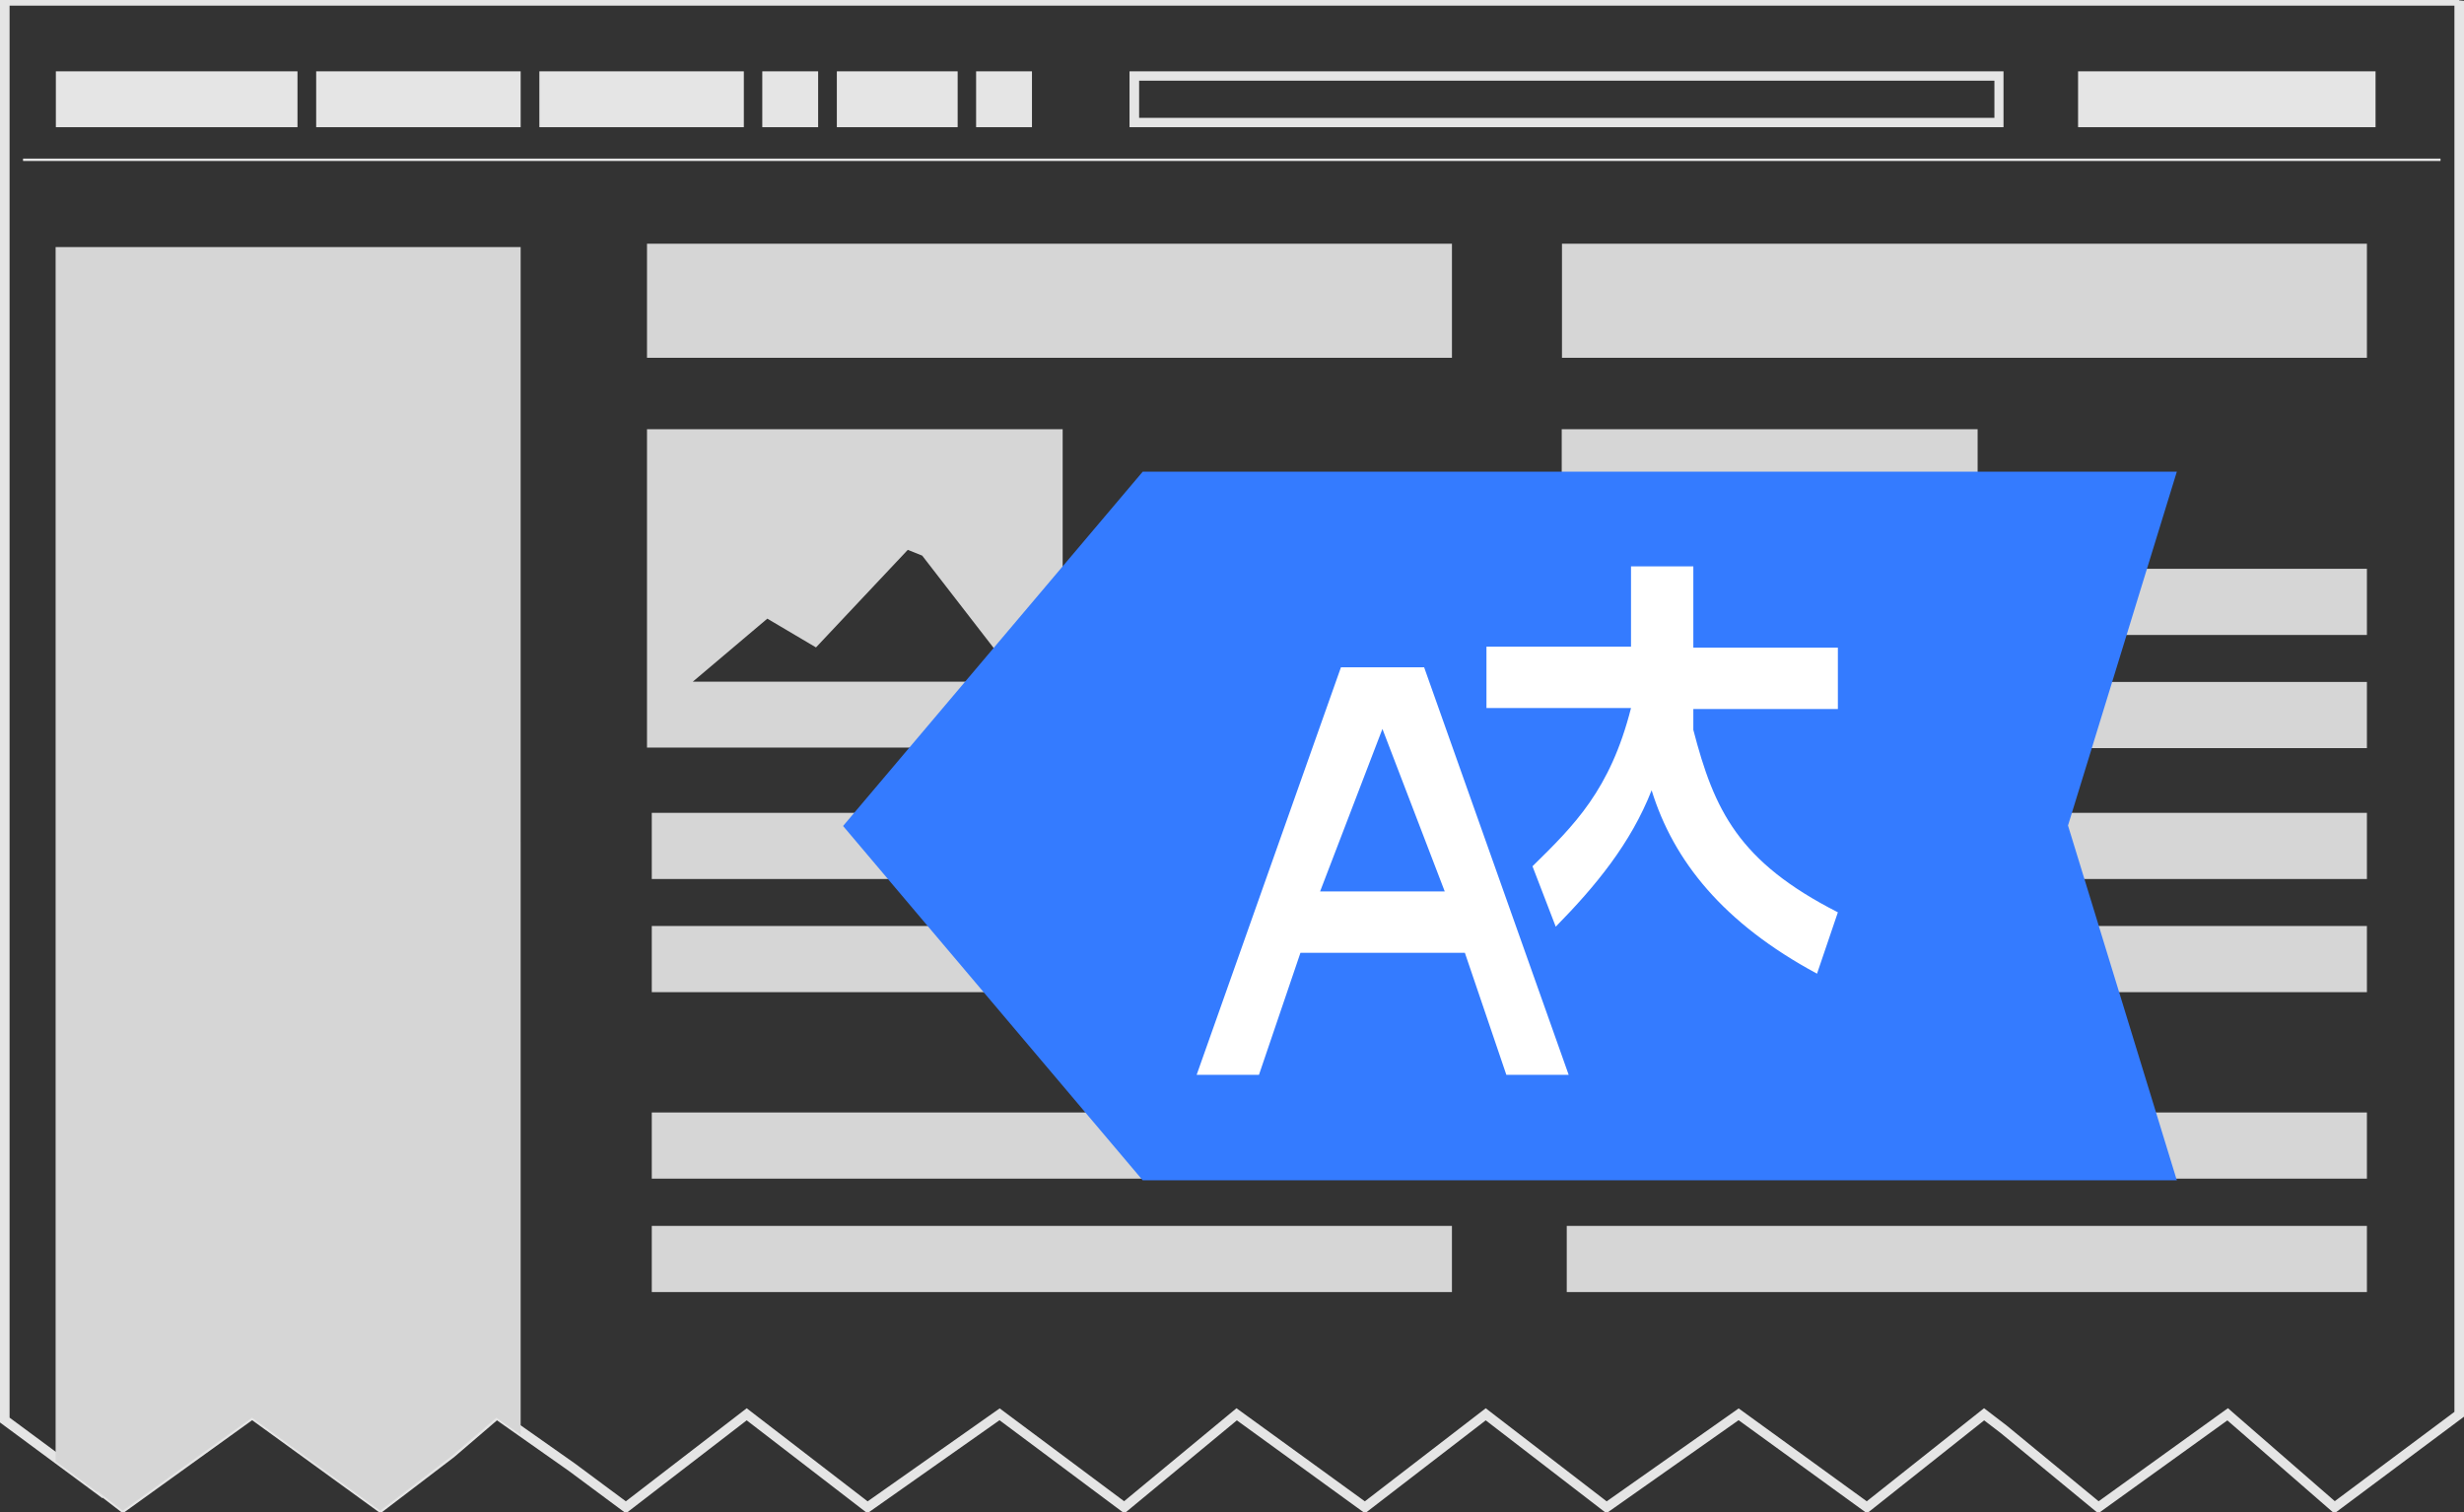 <?xml version="1.0" encoding="UTF-8" standalone="no"?>
<svg xmlns="http://www.w3.org/2000/svg" viewBox="0 0 264 162" width="264" height="162">
    <rect x="0" y="0" width="264" height="162" fill="#333333" stroke="none"/>
    <g id="g2995">
        <path id="tools" d="M79.697 7.643h-21.908v5.984h21.908zm-47.823 0h-25.889v5.984h25.889zm55.784 0h-5.984v5.984h5.984zm-31.873 0h-21.908v5.984h21.908z" fill="#e5e5e5"/>
        <path id="page" d="M263.487.092v151.43l-13.355 9.965-11.455-9.965-13.843 9.965-10.171-8.373-2.08-1.592-12.559 9.965-13.741-9.965-14.152 9.965-12.944-9.965-12.944 9.965-13.741-9.965-12.046 9.965-13.355-9.965-14.152 9.965-12.944-9.965-12.944 9.965-5.779-4.289-8.065-5.676-4.88 4.186-7.577 5.779-13.741-9.965-13.843 9.965-2.697-2.08v.103l-9.965-7.371v-152.046h262.973z" stroke-miterlimit="10" stroke="#e5e5e5" stroke-width="1.027" fill="none"/>
        <path id="search" d="M121.021 7.643h93.642v5.984h-93.642v-5.984zm1.002 4.983h91.664v-3.981h-91.638v3.981zm-19.417-4.983h-12.944v5.984h12.944zm151.918 0h-31.873v5.984h31.873zm-143.956 0h-5.984v5.984h5.984z" fill="#e5e5e5"/>
        <path id="path10" d="M261.484 17.12h-259.017" fill="#e5e5e5" stroke="#e5e5e5" stroke-width=".257"/>
        <path id="path14" d="M253.599 26.109h-86.245v12.225h86.245zm-41.71 19.879v34.108h-44.561v-34.108h44.561zm-39.63 27.045h35.007l-10.453-13.509-1.541-.616-9.837 10.453-5.214-3.082-7.962 6.755zm81.339 14.049h-85.731v7.089h85.731zm0 12.123h-85.731v7.089h85.731zm0-38.268h-34.724v7.089h34.724zm0 12.123h-34.724v7.089h34.724zm0 46.127h-85.731v7.089h85.731zm0 12.148h-85.731v7.089h85.731z" fill="#d6d6d6"/>
        <path id="path18" d="M155.566 26.109h-86.245v12.225h86.245zm-41.71 19.879v34.108h-44.535v-34.108h44.535zm-39.63 27.045h35.032l-10.453-13.509-1.541-.616-9.837 10.453-5.214-3.082-7.988 6.755zm81.339 14.049h-85.731v7.089h85.731zm0 12.123h-85.731v7.089h85.731zm0-38.268h-34.724v7.089h34.724zm0 12.123h-34.724v7.089h34.724zm0 46.127h-85.731v7.089h85.731zm0 12.148h-85.731v7.089h85.731z" fill="#d6d6d6"/>
        <path id="controlBar" d="M55.785 153.704l-2.594-1.824-4.88 4.186-7.577 5.779-13.741-9.965-13.843 9.965-2.697-2.08v.103l-4.495-3.313v-130.087h49.826z" fill="#d6d6d6"/>
        <g id="cxlogo">
            <path d="M122.434 126.454h110.798l-11.66-38.011 11.66-37.909h-110.798l-32.104 37.96z" id="path3000" fill="#347bff"/>
            <path d="M164.195 92.809c4.443-4.366 8.321-8.142 10.556-16.951h-15.487v-6.575h15.487v-8.604h6.678v8.707h15.487v6.575h-15.487v2.234c2.234 8.604 4.828 14.126 15.487 19.545l-2.234 6.575c-10.068-5.419-15.384-12.097-17.722-19.648-2.234 5.702-6.01 10.273-10.273 14.614l-2.491-6.472zm-20.521-21.317h8.912l15.487 43.662h-6.678l-4.443-13.073h-17.619l-4.443 13.073h-6.678l15.461-43.662zm11.121 24.014l-6.678-17.413-6.678 17.413h13.355z" id="path24" fill="#fff"/>
        </g>
    </g>
</svg>
